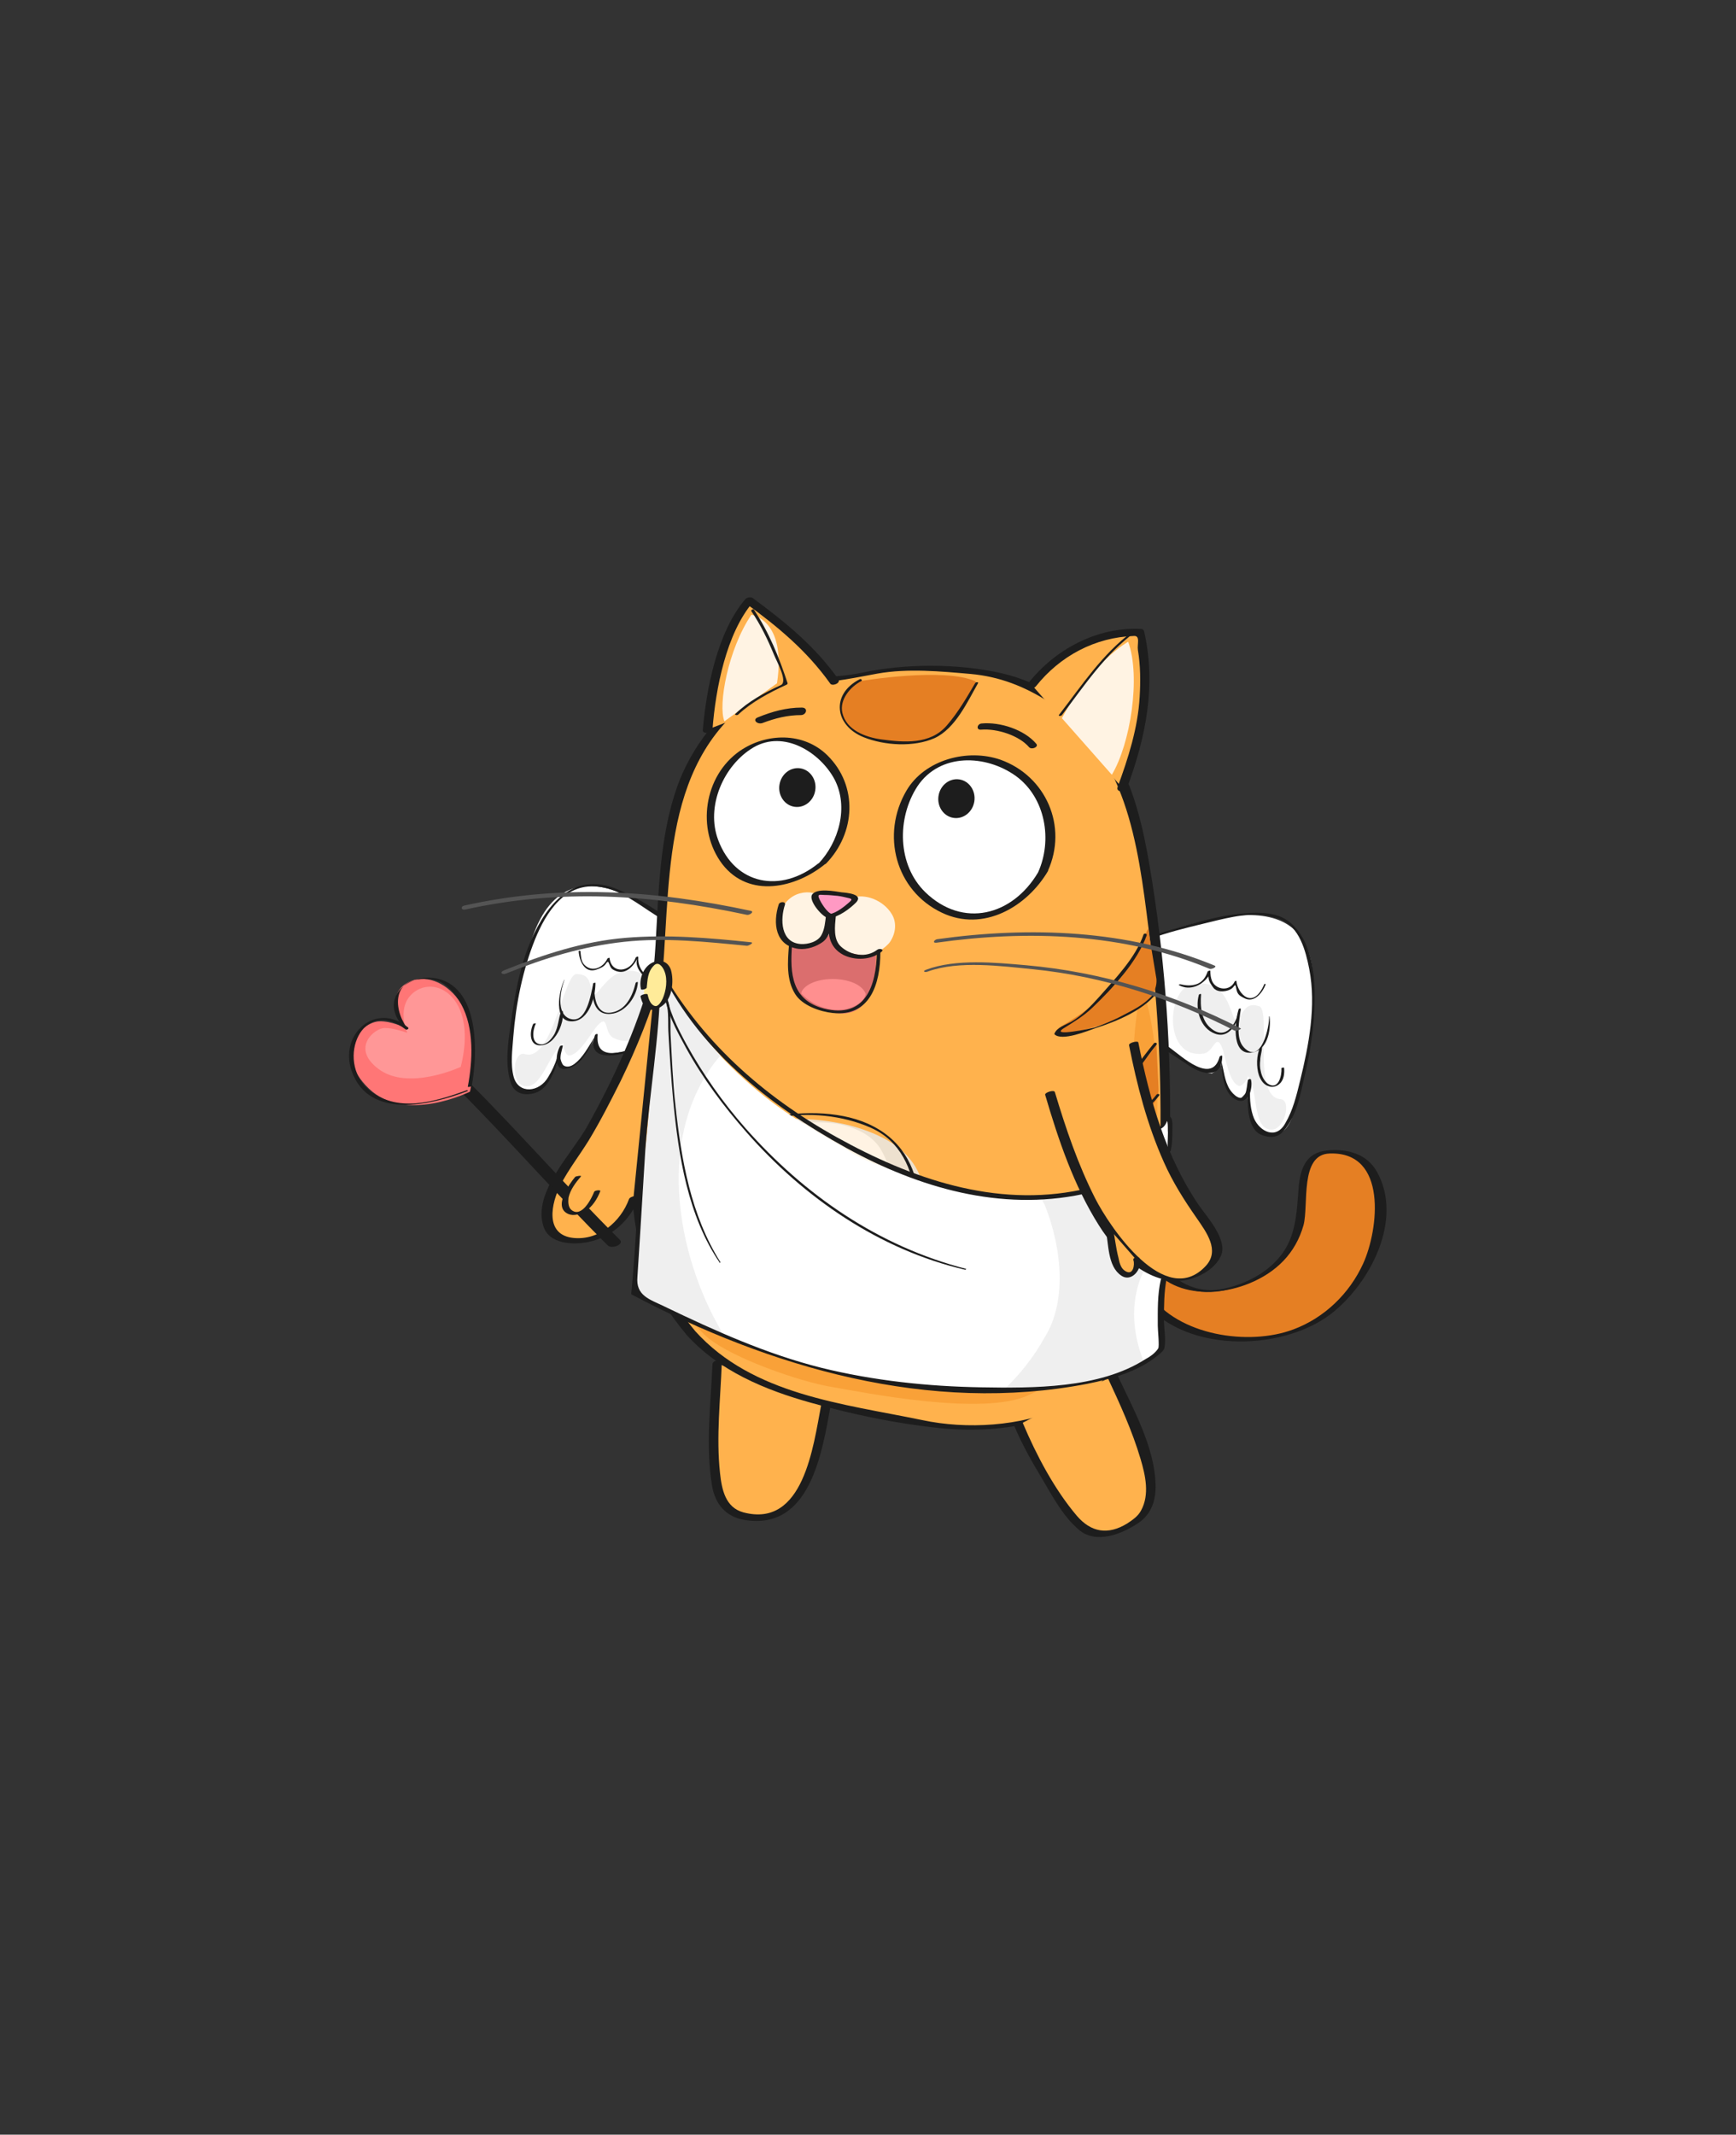 <?xml version="1.0" encoding="utf-8"?>
<!-- Generator: Adobe Illustrator 18.1.1, SVG Export Plug-In . SVG Version: 6.00 Build 0)  -->
<!DOCTYPE svg PUBLIC "-//W3C//DTD SVG 1.1//EN" "http://www.w3.org/Graphics/SVG/1.1/DTD/svg11.dtd">
<svg version="1.1" xmlns="http://www.w3.org/2000/svg" xmlns:xlink="http://www.w3.org/1999/xlink" x="0px" y="0px"
	 viewBox="0 0 393 483" enable-background="new 0 0 393 483" xml:space="preserve">
<rect x="0" y="0" width="393" height="483" fill="#333333" stroke="none"/>
<g id="ziutek_x5F_01">
</g>
<g id="ziutek_x5F_02">
</g>
<g id="ziutek_x5F_03">
</g>
<g id="ziutek_x5F_04">
</g>
<g id="ziutek_x5F_05">
</g>
<g id="ziutek_x5F_06">
</g>
<g id="ziutek_x5F_07">
</g>
<g id="ziutek_x5F_08">
</g>
<g id="ziutek_x5F_09">
</g>
<g id="ziutek_x5F_10">
</g>
<g id="lady_x5F_01">
</g>
<g id="Layer_13">
</g>
<g id="Layer_12">
</g>
<g id="Layer_14">
</g>
<g id="Layer_15">
</g>
<g id="Layer_16">
</g>
<g id="Layer_17">
</g>
<g id="Layer_18">
</g>
<g id="Layer_19">
</g>
<g id="Layer_20">
</g>
<g id="Layer_21">
</g>
<g id="Layer_22">
</g>
<g id="Layer_23">
</g>
<g id="Layer_24">
</g>
<g id="Layer_25">
</g>
<g id="Layer_26">
</g>
<g id="Layer_27">
	<g>
		<g>
			<path fill="#FFFFFF" d="M250,216.2l1.7,10.2c6.5,6.5,17.6,16,22.6,16.5c1.5-0.7,1.9-1.9,1.8-3.5c0.7,3.3,1.6,8.2,4.6,9.5
				c0.1-0.5,1.5-1.4,1.7-2.3c0,2.1,0.3,8.9,3.6,10.2c4.9,1.2,6.5-3.1,7.4-7c2.6-8.6,4-18.5,3.9-27.3
				C297.1,196.6,266.7,209.6,250,216.2z"/>
			<path fill="#EFEFEF" d="M272.4,238.4c2.4-0.3,2.8-4.7,4.2-1.5c0.8,1.9,1.6,8.2,3.9,8.8c0.7,0.2,2.3-1.8,1.9-2.3
				c2.5,2.6,1,12,5.3,12.2c3.1,0.2,4.8-6.7,2.2-6.9c-6.5-0.4-2.1-20-4.8-21c-2.8-1-3.4,0.9-4.7,2.7c-2,2.9-0.9-9.9-10.8-7.6
				C264.1,224.2,263.4,239.6,272.4,238.4z"/>
			<g>
				<path fill="#1D1D1D" d="M252.3,226.3c2.9,6.3,11.4,11.1,17,14.9c3.2,2.1,7.3,2.8,7.4-2.2c0-0.3-0.5-0.1-0.6,0.1
					c-1.7,6.4-8.6-0.1-11.1-1.9c-4.6-3.4-8.6-6.8-12.5-11C252.4,226.2,252.2,226.3,252.3,226.3L252.3,226.3z"/>
			</g>
			<g>
				<path fill="#1D1D1D" d="M276.4,240.2c0.3,2.8,0.5,7.4,3.6,8.7c2.6,1.1,3.7-2.7,3.2-4.6c-0.1-0.3-0.6-0.1-0.7,0.1
					c-0.2,1-0.2,2.1-0.6,3.1c-0.8,2.1-2.8,0.1-3.5-1c-1.2-1.9-1.3-4.2-1.9-6.3C276.6,240,276.4,240.1,276.4,240.2L276.4,240.2z"/>
			</g>
			<g>
				<path fill="#1D1D1D" d="M282.5,247c-0.1,2.8-0.2,8.5,3.1,9.8c1.8,0.7,3.6,0.7,5-0.9c3-3.5,3.8-8.4,4.8-12.7
					c1.5-6.4,2.4-12.9,2.2-19.5c-0.2-5.4-1.4-12-6.1-15.4c-3.1-2.2-7.8-1.9-11.4-1.5c-4.9,0.6-10,2.1-14.7,3.5
					c-4.8,1.4-10.5,3.2-14.4,6.4c-0.3,0.3,0.4,0.2,0.6,0.1c7-4.8,16-6.6,24.1-8.6c4.7-1.1,9.4-2,14.1-0.2c4.4,1.7,5.8,7.2,6.6,11.3
					c1.6,8.3-0.1,17.2-2.1,25.3c-0.8,3.3-1.6,6.6-3.3,9.5c-2.1,3.9-5.8,1.9-7.1-1c-0.8-1.9-1-4.3-0.9-6.4
					C282.9,246.8,282.5,246.9,282.5,247L282.5,247z"/>
			</g>
			<g>
				<path fill="#1D1D1D" d="M287.3,230c0.1,2.3-1.8,11.1-5.7,7c-2-2.1-1-6.3-0.7-8.7c0-0.2-0.5-0.1-0.5,0.1
					c-0.8,2.5-1.7,9.9,2.5,9.8c4-0.1,4.9-5.1,4.5-8.2C287.4,229.9,287.3,230,287.3,230L287.3,230z"/>
			</g>
			<g>
				<path fill="#1D1D1D" d="M280.5,228.7c-0.7,2.9-2.9,6.7-6.2,4.1c-2.4-1.8-2.6-5.1-2.4-7.8c0-0.2-0.4-0.1-0.5,0.1
					c-0.9,3.2,0.3,7.6,3.7,8.8c3.3,1.2,5.1-2.6,5.7-5.2C280.9,228.5,280.6,228.6,280.5,228.7L280.5,228.7z"/>
			</g>
			<g>
				<path fill="#1D1D1D" d="M290.1,241.7c0.1,1.7-0.7,5.1-3.1,3.5c-0.9-0.7-1.4-1.8-1.6-2.9c-0.2-0.8-0.2-1.6-0.1-2.4
					c0-1,0.4-2,0.4-3c0-0.1-0.3,0-0.4,0.1c-0.9,1.7-0.9,4.5-0.3,6.3c0.4,1.1,1.1,2.2,2.3,2.5c0.8,0.3,1.8,0,2.4-0.6
					c1-0.9,1.1-2.4,1-3.6C290.6,241.5,290.1,241.6,290.1,241.7L290.1,241.7z"/>
			</g>
			<g>
				<path fill="#1D1D1D" d="M286.2,222.7c-2.5,5.9-6,2.2-6.3-0.7c0-0.2-0.4,0-0.4,0.1c-1.1,2.3-4.2,1.9-5.1-0.1
					c-0.3-0.7-0.4-1.5-0.4-2.3c0-0.2-0.5,0-0.6,0.1c-0.9,2.7-2.9,3.7-6.2,2.9c-0.1,0-0.5,0.1-0.3,0.2c2.5,1.4,5.4,0,6.8-2.2
					c-0.1,0.2-0.5-2.2-0.1,0.6c0.1,0.9,0.6,1.5,1.1,2.2c0.7,0.9,2,0.9,2.9,0.7c0.6-0.1,1.4-0.5,1.7-1c0.6-0.8,0.4,0.4,0.8,1.3
					c0.3,0.7,0.9,1,1.5,1.3c2.3,1.3,4.2-1.2,4.9-3C286.5,222.5,286.3,222.6,286.2,222.7L286.2,222.7z"/>
			</g>
		</g>
		<g>
			<path fill="#FFFFFF" d="M120.9,211.1c-3.1,8.3-5.1,18-5.6,27c-0.5,4-0.4,8.6,4.6,9.1c3.5-0.1,6.2-6.4,6.9-8.3
				c-0.1,1,0.9,2.3,0.8,2.8c3.3-0.2,5.7-4.5,7.5-7.4c-0.7,1.4-0.7,2.7,0.5,3.9c4.9,1.2,18.6-3.9,26.9-7.8l5.1-9
				C154.1,209.7,130,187.1,120.9,211.1z"/>
			<path fill="#EFEFEF" d="M146.8,221.1c-8.6-5.6-11.9,6.8-12.8,3.4c-0.5-2.1-0.5-4.1-3.5-4.1c-2.9,0-5.4,20-11.7,18.1
				c-2.6-0.8-3.3,6.3-0.3,7.2c4.2,1.2,5.9-8.1,9.2-9.7c-0.5,0.4,0.3,2.7,1,2.8c2.4,0.2,5.3-5.5,6.7-6.9c2.4-2.5,1.3,1.7,3.4,2.9
				C147,239,151.5,224.2,146.8,221.1z"/>
			<g>
				<path fill="#1D1D1D" d="M161.8,230.2c-5.1,3-10.4,4.6-16,6.3c-4,1.2-11.1,4.3-10.5-2.4c0-0.3-0.5-0.1-0.6,0.1
					c-1.8,5.3,3.2,5,6.8,4.1c6.6-1.6,15.4-3.4,20.5-8C162.1,230.2,161.9,230.2,161.8,230.2L161.8,230.2z"/>
			</g>
			<g>
				<path fill="#1D1D1D" d="M134.4,235c-1.3,2-2.4,4.2-4.3,5.7c-1.3,1-2.9,0.9-3.2-0.9c-0.1-1.1,0.3-2.1,0.5-3.1
					c0.1-0.3-0.5-0.1-0.6,0c-1,1.6-1.5,5.8,1.5,5.1c3.4-0.7,4.8-4.1,6.3-6.9C134.6,234.9,134.4,234.9,134.4,235L134.4,235z"/>
			</g>
			<g>
				<path fill="#1D1D1D" d="M126.1,239.4c-0.5,1.5-1.1,2.8-2,4.3c-2,3.5-6.7,3.9-7.8,0c-0.8-2.9-0.3-6.2-0.1-9.1
					c0.6-7.5,2.1-15,4.9-22c2.5-6.1,6.8-13.2,14.9-11.9c4.6,0.7,8.5,3.9,12.3,6.3c6.4,4.1,13,8.8,17.6,14.9c0.1,0.2,0.8,0,0.7-0.2
					c-2.6-4.8-8.1-8.6-12.4-11.8c-4.5-3.3-9.5-6.7-14.7-8.8c-9.7-3.9-15.7,3.4-19.3,11.7c-2.6,6-3.7,12.6-4.6,19
					c-0.6,4.2-1.3,9,0,13.1c0.8,2.6,3.2,3.1,5.5,2.4c3.1-0.9,4.6-5.3,5.4-7.9C126.6,239.1,126.1,239.2,126.1,239.4L126.1,239.4z"/>
			</g>
			<g>
				<path fill="#1D1D1D" d="M127.7,221.8c-1.1,2.3-2.6,9.5,1.9,9.3c3.8-0.2,5.2-5.6,5.2-8.7c0-0.1-0.5,0-0.5,0.1
					c-0.5,2.4-1.5,9.3-5.3,8c-3.2-1.1-2.1-6.6-1.2-8.8C127.8,221.7,127.7,221.7,127.7,221.8L127.7,221.8z"/>
			</g>
			<g>
				<path fill="#1D1D1D" d="M134.3,222.8c-0.5,3,0.2,7,4,6.6c3.4-0.3,5.9-4,6.1-7.1c0-0.2-0.4-0.1-0.5,0.1c-0.7,2.9-2.2,6.2-5.5,6.7
					c-3.6,0.6-4-3.9-3.8-6.4C134.6,222.6,134.3,222.7,134.3,222.8L134.3,222.8z"/>
			</g>
			<g>
				<path fill="#1D1D1D" d="M120.7,231.7c-0.9,1.9-0.9,5.2,2,4.8c1.1-0.1,2.1-0.8,2.8-1.7c1.2-1.4,2.2-4.1,1.9-6
					c0-0.1-0.3,0-0.4,0.1c-0.6,1.7-0.6,3.4-1.5,5.1c-0.6,1-1.6,2.3-2.9,2.3c-2.5,0-2-3.3-1.3-4.7
					C121.3,231.5,120.7,231.6,120.7,231.7L120.7,231.7z"/>
			</g>
			<g>
				<path fill="#1D1D1D" d="M131,215.2c0.1,2.1,1.3,5.1,4,4.2c0.8-0.3,1.7-0.6,2.2-1.4c0.8-1.2,0.5,0.8,1.6,1.4
					c2.4,1.4,4.3-0.3,5.5-2.5c-0.5,1,0,2.4,1.2,3.7c1,1.1,2.5,1.4,3.9,1.2c0.2,0,0.3-0.2,0.1-0.2c-2.9,0.2-5.2-2.2-5-5
					c0-0.3-0.5-0.1-0.6,0.1c-1.2,3.4-5.5,3.7-5.9,0.1c0-0.2-0.4,0-0.5,0.1c-0.9,2-3.5,3.3-5.3,1.3c-0.7-0.8-0.7-2-0.8-3
					C131.3,215.1,131,215.1,131,215.2L131,215.2z"/>
			</g>
		</g>
		<g>
			<path fill="#FFB24D" d="M162.4,308.5c-1.1,26.8-2,33.8,7.8,34.9c7.1,0.8,12.4-1.4,16.9-25.5L162.4,308.5z"/>
			<g>
				<path fill="#1D1D1D" d="M161.3,308.6c-0.4,9-1.6,18.6-0.1,27.6c0.7,4.1,3.1,7,7.3,7.7c14.9,2.5,17.6-15.1,19.6-26.2
					c0.2-1-2-0.7-2.2,0.2c-1.8,9.4-4,27.9-17.6,24.3c-4.1-1.1-4.9-5.2-5.3-8.9c-0.9-8.2,0.1-16.7,0.4-24.9
					C163.6,307.4,161.4,307.7,161.3,308.6L161.3,308.6z"/>
			</g>
		</g>
		<g>
			<path fill="#E57F23" d="M300.2,260.7c-10.5,1.2,1.8,20-16.1,28.8c-17.4,8.6-24.1-4.5-24.7-9.7l-0.1,13.4
				c4.4,7,16.4,10.6,27.8,9.3C314.9,299.3,321.2,258.3,300.2,260.7z"/>
			<g>
				<path fill="#1D1D1D" d="M258.2,293.5c8.8,12.7,31.6,12.6,43.1,3.8c8.8-6.8,16.5-21.3,10.4-32.2c-2.3-4.1-6.8-5.2-11.1-4.8
					c-4.9,0.4-6.2,4-6.6,8.3c-0.3,3.7-0.4,7.3-1.6,10.9c-2.2,6.7-8.8,10.7-15.4,12.1c-8,1.8-15.5-4.3-16.6-12.2
					c-0.1-0.4-2.3,0-2.2,0.6c1.8,12.6,14.7,14.4,24.6,10.4c6.1-2.5,10.5-6.8,12.3-13.2c1.2-4.6-0.9-16,5.9-16.2
					c13.2-0.5,11.1,17.2,7.6,24.9c-3.1,6.8-8.8,12.3-15.8,14.9c-10.1,3.8-26.1,1.4-32.6-8C260,292.4,258.1,293.2,258.2,293.5
					L258.2,293.5z"/>
			</g>
		</g>
		<g>
			<path fill="#FFB24D" d="M156.4,301.6c-19.5-22.5-11-48.4-8-75.4c2-18.2,1.1-44.6,10.1-56.7c12.1-16.4,17.9-15,29.3-15.7
				c6.9-0.4,9.8-2.6,18.9-2.4c12.6,0.4,20.1,0.1,28.6,5c17.4,10,21.2,21.7,25,47.3c4.3,28.7,8.8,98.3-13.9,112.4
				c-12.4,7.7-29.9,7.7-38.4,5.8C192.9,319,168.7,315.8,156.4,301.6z"/>
			<g>
				<path fill="#1D1D1D" d="M157.4,301.2c-18.9-22.5-10.6-50.2-7.8-76.5c2.5-23.3-0.7-51.2,20.8-66.7c4.1-2.9,9-3.3,13.8-3.5
					c5-0.2,9.6-1.2,14.5-2.1c6.8-1.2,14.3-0.5,21.1,0.1c6.5,0.6,12.1,2.8,17.6,6.3C255,170,257.6,190.9,260,210
					c2,15.6,2.9,31.3,2.7,47c-0.2,15.5-1.3,32.2-7.5,46.7c-3,7-7.5,11.7-14.6,14.8c-9.6,4.2-21.6,5-31.9,2.8
					C190.8,317.6,170.4,315.6,157.4,301.2c-0.4-0.5-2.5,0.3-2,0.8c7.4,8.2,17.8,12.5,28.2,15.4c9.3,2.6,19.2,4.7,28.9,5.7
					c16.5,1.8,36.1-2.3,44.1-18.2c8.2-16.3,8.4-37,8.3-54.9c-0.1-19.1-1.8-38.4-5.2-57.2c-1.7-9-4.2-18.1-9.7-25.5
					c-5.5-7.3-14.4-13-23.4-15c-9.8-2.2-21.6-2.2-31.4-0.1c-7.9,1.7-16.3,0.4-23.7,3.9c-8.4,3.9-15.2,13.4-18.2,21.9
					c-4,11.3-4.2,24-4.9,35.8c-0.8,12.7-2.9,25.1-4.4,37.7c-1.5,11.9-1.8,24.1,2.4,35.5c2,5.6,5.3,10.6,9.1,15.1
					C155.8,302.5,157.8,301.8,157.4,301.2z"/>
			</g>
		</g>
		<path fill="#F9A138" d="M258.5,223.2c-0.2-0.6-1.8,9.2-1.8,13.8c0,25.7-1.9,41.3-25.5,57.5c-11.9,8.2-33.4,6-47.5,3.7
			c-7-1.2-13.7-3.4-20.4-5.8c-3.9-1.4-15.8-8.9-10.4,0.9c1.7,3.1,4.8,7.3,7.5,9.5c5.7,4.6,20.6,9.8,27.8,11c7,1.2,34.5,6.8,44.8,1.8
			c11.4-5.6,20-7.2,24-20.2c3.3-10.6,3.7-23.4,4.5-34.2C262.8,243.9,261.5,231.7,258.5,223.2z"/>
		<path fill="#E57F23" d="M261.8,236.3c-2.1,3.7-7.2,8-10.5,10.7c-10,8.2-13.4,6.9-10.7,8.7c0.4,0.3,21.3,0.1,21.7-9.1L261.8,236.3z
			"/>
		<path fill="#E57F23" d="M262,262.7c-2.7,3.3-10.1,8.4-14,10.2c-9.8,4.7-17.7,2.3-15.3,4.4c0.4,0.3,15.2,9.1,28.6-1.9L262,262.7z"
			/>
		<path fill="#E57F23" d="M257.6,294c-5.9,1.1-14.7,1.9-19,2.3c-12.8,1.3-18.2-2.6-17,0.3c0.2,0.5,8.4,9.3,32.2,7.5
			c0,0,1.6-3.5,2-4.6C256.4,298.1,257.6,294,257.6,294z"/>
		<g>
			<path fill="#FFB24D" d="M258,143.1c0,0-14.8-0.9-24.4,11.9l20.5,23.3C258.3,167,261.1,155.6,258,143.1z"/>
			<g>
				<path fill="#1D1D1D" d="M234.5,155.3c5.5-6.9,13.4-11.1,22.2-11.4c1.5-0.1,0.7,1.9,0.9,3.2c0.6,3.5,0.6,7.1,0.4,10.6
					c-0.4,7-2.6,13.9-5,20.4c-0.4,1.2,1.7,1.2,2.1,0.3c4.3-11.6,6.7-23.3,3.9-35.6c-0.1-0.3-0.4-0.5-0.7-0.5
					c-10-0.5-19.6,4.7-25.6,12.4C231.8,155.7,233.9,156.1,234.5,155.3L234.5,155.3z"/>
			</g>
		</g>
		<path fill="#FFF3E3" d="M240.4,162.5c6.9-12.9,15-17.3,15-17.3c2.9,8,0.5,23.1-3.7,30.1L240.4,162.5z"/>
		<g>
			<path fill="#1D1D1D" d="M240.4,161.8c5.1-6.7,9.7-13.7,16.6-18.8c0.3-0.2-0.4-0.2-0.6-0.1c-6.9,5.1-11.5,12.2-16.7,18.9
				C239.6,162.1,240.3,162,240.4,161.8L240.4,161.8z"/>
		</g>
		<g>
			<path fill="#E57F23" d="M259.9,210.1c-1.7,3.9-4.4,9.5-7.4,12.6c-8.9,9.3-15.6,9.9-12.7,11.3c0.4,0.2,22.7-3.3,22-12.5
				L259.9,210.1z"/>
			<g>
				<path fill="#1D1D1D" d="M258.9,211.4c-1.8,5.3-6.5,10.1-10.1,14.2c-1.8,2-3.9,4.2-6.3,5.6c-1.1,0.6-3.3,1.3-3.8,2.7
					c0,0,0,0,0,0.1c1.6,1.7,7.7-0.8,9.4-1.4c4.7-1.5,10.5-3.9,13.7-7.8c0.1-0.2-0.5-0.1-0.7,0.1c-2.1,2.6-5,3.8-7.8,5.3
					c-1.8,0.9-3.6,1.6-5.5,2.3c-0.3,0.1-10.5,2.3-6.9,0.1c2.4-1.5,4.4-2.7,6.4-4.6c4.5-4.3,10.2-10.4,12.3-16.4
					C259.6,211.1,259,211.2,258.9,211.4L258.9,211.4z"/>
			</g>
		</g>
		<g>
			<path fill="#1D1D1D" d="M261.5,263.1c-7.9,8.9-18.8,11.4-29.8,14.2c0,0-0.4,0.2-0.3,0.2c7.8,4.9,21.8,5.4,29.3-0.2
				c0.3-0.2-0.4-0.1-0.6,0c-6.4,4.8-15.2,3.9-22.6,2.1c-1-0.3-4.6-2.2-5.3-2c1.3-0.3,2.6-0.5,3.9-0.8c9.7-2.2,19.2-6,26-13.5
				C262.4,262.8,261.7,262.9,261.5,263.1L261.5,263.1z"/>
		</g>
		<g>
			<path fill="#1D1D1D" d="M257,293.3c-6.7,2.9-14.2,3.2-21.4,3.2c-4,0-9.7,0.5-13.5-1.1c-0.2-0.1-0.8,0.1-0.6,0.3
				c3.5,5,8.8,6.6,14.5,7.6c5.5,1,12,2.2,17.6,0.9c0.4-0.1,0.3-0.5-0.1-0.4c-6.5,1.5-14.3-0.3-20.7-1.6c-4.2-0.9-7.8-3.1-10.4-6.6
				c-0.8,0.2-0.7,0.3,0.2,0.4c0.4,0.1,0.8,0.2,1.2,0.2c0.3,0,0.7,0,1,0.1c10.6,0.8,22.6,1.6,32.5-2.8
				C257.7,293.4,257.3,293.1,257,293.3L257,293.3z"/>
		</g>
		<g>
			<path fill="#545454" d="M212,213.3c20.6-2.9,42.4-2.2,61.8,5.9c0.4,0.2,1.8-0.4,1.2-0.7c-19.7-8.2-41.9-8.9-62.8-6
				C211.5,212.6,211,213.4,212,213.3L212,213.3z"/>
		</g>
		<g>
			<path fill="#545454" d="M210.1,219.8c7-2.5,16.6-1.2,23.7-0.5c16,1.6,31.4,6.6,45.7,13.9c0.4,0.2,1.6-0.4,1.4-0.5
				c-15.2-7.8-31.6-12.8-48.6-14.3c-6.9-0.6-15.9-1.5-22.6,1C208.6,219.8,209.5,220.1,210.1,219.8L210.1,219.8z"/>
		</g>
		<g>
			<path fill="#545454" d="M114.5,220.3c8.7-3.5,17.5-6.2,26.8-7.2c9.2-1,18.6,0,27.8,0.9c0.4,0,1.7-0.7,0.9-0.8
				c-9.5-1-18.9-1.8-28.4-1c-9.6,0.8-18.7,3.8-27.6,7.4C113,220.1,113.8,220.6,114.5,220.3L114.5,220.3z"/>
		</g>
		<g>
			<path fill="#545454" d="M105.3,205.8c21.7-4.8,42.2-3.4,63.8,1.2c0.6,0.1,1.7-0.7,0.9-0.9c-21.9-4.7-42.9-6.1-64.9-1.2
				C104.2,205.1,104.4,206,105.3,205.8L105.3,205.8z"/>
		</g>
		<g>
			<g>
				<path fill="#FFB24D" d="M169.5,135.9c-4.1,4.4-8.8,20.3-9.4,29.2l28.6-11C182.9,145.8,179.3,143,169.5,135.9z"/>
				<g>
					<path fill="#1D1D1D" d="M189.8,153.7c-5.4-7.6-12-12.9-19.4-18.4c-0.5-0.3-1.4-0.1-1.7,0.3c-6.3,7.4-8.8,20.2-9.6,29.6
						c-0.1,1,2.1,0.7,2.2-0.2c0.7-9.1,3.1-21.7,9.2-28.8c-0.6,0.1-1.2,0.2-1.7,0.3c7.3,5.3,13.8,10.7,19.1,18.1
						C188.3,155.4,190.4,154.6,189.8,153.7L189.8,153.7z"/>
				</g>
			</g>
			<path fill="#FFF3E3" d="M175.9,154.6c2.2-14.5-5.8-15.5-5.8-15.5c-5.3,7.8-7.6,20.5-6.1,24.1L175.9,154.6z"/>
			<g>
				<path fill="#1D1D1D" d="M170.1,138.3c2.1,3.1,3.7,6.4,5.1,9.8c0.6,1.5,3.2,6.1,1.6,6.9c-3.7,1.7-7.4,3.7-10.3,6.5
					c-0.3,0.3,0.4,0.4,0.6,0.2c3.1-2.9,7.1-5,11-6.8c0.1,0,0.2-0.2,0.2-0.3c-1.9-5.8-4.2-11.5-7.6-16.6
					C170.6,137.7,169.9,138,170.1,138.3L170.1,138.3z"/>
			</g>
		</g>
		<g>
			<path fill="#EDE1CF" d="M167.1,302.4c-13.5-8.5-13.1-32.1-9.1-38.6c6.2-11.7,22.9-11.9,34.2-9.2c16.5,4.4,19.3,13.4,16.6,28.6
				c-0.9,5.9-1.4,17-6,20.4C195.9,308.7,175.6,307.8,167.1,302.4z"/>
			<path fill="#FFF3E3" d="M199.3,259.9c-5.8-9.3-30.4-8.8-35.8,9.2c-2.9,6.9-1.9,20.3,3.5,25.8c5.9,6.1,18.8,4.2,25.8,0.7
				C201.6,291.2,205.8,270.4,199.3,259.9z"/>
			<g>
				<path fill="#1D1D1D" d="M159.9,294.5c-3.9-8-4.3-16-3-24.7c1.5-9.8,9.8-15.2,19-16.9c7-1.3,14.8-0.6,21.3,2.3
					c6.7,3,9.3,9.3,10.2,16.1c0.9,6.9,0.5,14-0.4,20.9c-1,7.4-3.4,12-11,14c-7.1,1.9-15.1,1-22.1-1
					C167.3,303.5,163.2,300.4,159.9,294.5c-0.1-0.2-0.8,0-0.7,0.2c3.2,5.7,6.8,8.7,13.1,10.7c7.2,2.2,15.3,3.2,22.7,1.5
					c5-1.1,9.5-3.1,11.3-8.2c2.9-8.1,2.7-17.9,2-26.3c-0.7-7.6-3.5-13.8-10.5-17.5c-6.8-3.6-15.8-3.5-23.2-2.2
					c-7.3,1.3-13.7,5.3-17,12.1c-4.3,9-2.7,21.3,1.5,29.8C159.3,295,160,294.7,159.9,294.5z"/>
			</g>
			<path fill="#1D1D1D" d="M172.1,279.9c-0.1-1.1,0.4-2.3,1.6-2.3c2.6,0,1.6,4.6-0.6,3.8C172.5,281.2,172.2,280.6,172.1,279.9z"/>
		</g>
		<g>
			<path fill="#DB6E6E" d="M198.2,213.7c0,0,2.5,20.6-12.6,14.5c-9-3.6-6.8-14.7-6.8-14.7s5-1.7,6.2-3.2c1.1-1.5,1.5-3.7,2.3-5
				c0.8-1.1,0.9,1.9,1.6,3.7C189.7,211.2,198.2,213.7,198.2,213.7z"/>
			<path fill="#FFF3E3" d="M201.8,206.7c-1.8-2.9-5.9-4.7-9.1-3.5c-1.5,0.6-3.9,2.5-3.3,4.5c0-0.1,0-0.1,0-0.2
				c-1.3-3.9-4.8-6.8-9.1-5.1c-2.8,1.2-4.1,4-3.8,6.9c0.4,5.3,6.7,6.3,10.1,3.4c1.1-1,1.9-2.4,2.3-3.8c-0.3,0.9-0.1,4.2,0.6,5.1
				c1.3,1.6,4.9,2.1,6.8,2.2c1.5,0.1,4.3-1.8,5.2-3.1C202.9,211,203,208.5,201.8,206.7z"/>
			<g>
				<path fill="#1D1D1D" d="M176.3,204.6c-1.4,4.3-0.8,9.4,4.5,10.1c1.9,0.2,4-0.5,5.5-1.6c1.8-1.4,2-4,2.2-6.1
					c0.1-0.7-1.4-0.5-1.5,0.1c-0.2,1.5-0.3,3.1-1,4.4c-0.8,1.6-3.1,2.2-4.7,2.1c-4.6-0.3-4.7-5.6-3.6-8.9
					C177.9,203.9,176.5,204,176.3,204.6L176.3,204.6z"/>
			</g>
			<g>
				<path fill="#1D1D1D" d="M187.7,207.5c-0.4,3.5-0.2,6.8,3.3,8.6c2.7,1.3,6.2,1.1,8.5-0.7c0.8-0.6-0.4-0.9-0.9-0.5
					c-2.5,1.9-6,1.3-8.2-0.7c-1.8-1.6-1.4-4.6-1.2-6.8C189.2,206.7,187.7,206.9,187.7,207.5L187.7,207.5z"/>
			</g>
			<g>
				<path fill="#FF99C3" d="M187.8,207.2c1,0,6.6-3.4,5.6-4.2c-1-0.7-8.2-1.6-8.8-0.7C183.8,203.4,187.3,207.2,187.8,207.2z"/>
				<g>
					<path fill="#1D1D1D" d="M187.8,207.7c2.1-0.2,4.6-2.1,6-3.5c1.8-1.9-2.2-2.2-3.3-2.3c-1.4-0.2-5.7-1.1-6.7,0.6
						c-0.7,1.4,2.3,4.9,3.6,5.2c0.5,0.1,1.7-0.6,0.9-0.9c-1.1-0.3-2.5-2.6-2.9-3.6c-0.4-1,0.4-0.7,1.2-0.7c1,0,2,0.1,3,0.2
						c0.8,0.1,1.7,0.3,2.5,0.5c0.9,0.2,0.8,0.4,0.1,1c-1,0.9-2.9,2.4-4.3,2.6C187.2,206.8,186.8,207.8,187.8,207.7z"/>
				</g>
			</g>
			<path fill="#FF8F8F" d="M181.5,224.3l-0.1,0.5c3.2,3.4,8.5,4.9,12.5,2.6c1.9-1,2.1-2.5,2.1-2.5
				C194.4,220.6,183.7,220.4,181.5,224.3z"/>
			<g>
				<path fill="#1D1D1D" d="M198.5,215.4c-0.1,7.6-2.6,15.2-12,12.8c-7.2-1.9-7.7-7.8-7.2-14.3c0-0.3-0.7-0.2-0.7,0.1
					c-0.3,3.7-0.6,7.7,1.4,10.9c1.6,2.6,5.6,4,8.5,4.3c8.5,0.9,10.8-6.6,10.8-13.8C199.2,215,198.5,215.2,198.5,215.4L198.5,215.4z"
					/>
			</g>
		</g>
		<path fill="#E57F23" d="M194.8,154.1c-7.8,5.3-5,11.1,3.3,13.3c15,4.1,21-7.8,22.8-13.2C213.9,150.9,194.8,154.1,194.8,154.1z"/>
		<g>
			<path fill="#1D1D1D" d="M194.6,153.7c-6.6,3.4-5.6,10.5,0.9,13.1c4.7,1.9,11.4,2.3,16.1,0.2c4.7-2.2,7.4-8.2,9.8-12.4
				c0.2-0.3-0.5-0.3-0.6-0.1c-2,3.4-3.9,6.7-6.5,9.7c-3.8,4.3-9.6,3.8-14.8,3.1c-3.6-0.5-7.9-2.1-8.8-6c-0.7-3,1.8-5.9,4.3-7.2
				C195.3,153.9,194.9,153.5,194.6,153.7L194.6,153.7z"/>
		</g>
		<g>
			<path fill="#FFB24D" d="M251.9,311.3l-21.1,11c2,4.9,5,9.9,8.5,15.5c4.6,7.3,7.4,12,15.6,7.8C262.9,341.8,263,334.8,251.9,311.3z
				"/>
			<g>
				<path fill="#1D1D1D" d="M229.6,322.6c1.8,4.3,4.1,8.3,6.5,12.3c2.3,3.9,4.6,8.2,8.1,11.2c3.9,3.4,9.8,1,13.5-1.5
					c3-2,4-5.2,3.9-8.7c-0.2-8.5-5.2-17.4-8.7-24.9c-0.4-0.8-2.5-0.1-2.2,0.6c2.8,6,5.6,12.1,7.5,18.5c1.1,3.7,2.1,8.1,0.1,11.7
					c-0.7,1.3-1.9,2.1-3.1,2.9c-4.4,2.7-8.2,2-11.4-1.7c-5.1-6-9.2-13.8-12.2-20.9C231.5,321.2,229.3,321.9,229.6,322.6L229.6,322.6
					z"/>
			</g>
		</g>
		<g>
			<path fill="#1D1D1D" d="M261.2,236.1c-3.3,4-5.6,7.9-9.9,11.1c-3.1,2.3-6.9,4-9.6,6.9c-0.1,0.1-0.1,0.3,0.1,0.3
				c7.1,1.8,16.2-0.6,20.6-6.5c0.3-0.4-0.4-0.5-0.6-0.2c-3.2,4.2-8,6-13.1,6.6c-1.8,0.2-3.6,0.1-5.4-0.1c-1.5-0.2,1.2-1.8,1.7-2.1
				c3.4-2.3,7.1-4.4,10-7.2c2.7-2.6,4.5-5.7,6.8-8.5C262.1,235.9,261.4,235.8,261.2,236.1L261.2,236.1z"/>
		</g>
		<g>
			<path fill="#1D1D1D" d="M234.6,168.3c-2.7-3.2-8.2-5-12.4-4.6c-1,0.1-1.3,1.5-0.1,1.4c3.6-0.3,8.6,1.3,10.9,4
				C233.6,169.7,235.2,169,234.6,168.3L234.6,168.3z"/>
		</g>
		<g>
			<path fill="#1D1D1D" d="M181.5,160.1c-3.5,0-6.7,0.9-9.9,2.2c-1.4,0.5-0.2,1.7,1,1.3c2.9-1.1,5.7-1.8,8.8-1.8
				C182.6,161.7,183,160.1,181.5,160.1L181.5,160.1z"/>
		</g>
		<g>
			<path fill="#FFB24D" d="M127.9,264.6c-14,20,11,20.5,15.5,6.5l5-50C144.9,234.1,136.4,252.1,127.9,264.6z"/>
			<g>
				<path fill="#1D1D1D" d="M147.3,221.3c-3.3,11.8-8.5,23.1-14.5,33.8c-3.4,6-12.2,14.7-9.8,22.3c1.3,4.2,6.8,4.3,10.3,3.6
					c5.2-1.1,9.5-5,11.3-10c0.3-0.7-1.9-0.4-2.2,0.3c-1.9,5.2-6.9,9.4-12.6,8.8c-6.6-0.7-5-7.9-2.9-12c1.8-3.5,4.3-6.7,6.4-10.1
					c2.6-4.3,4.9-8.8,7.2-13.4c3.7-7.6,6.9-15.5,9.2-23.6C149.7,220.2,147.5,220.6,147.3,221.3L147.3,221.3z"/>
			</g>
		</g>
		<g>
			<path fill="#FFFFFF" d="M236.1,197.2c-11.3,20.4-37,7.5-32.2-12.7c4.7-20.8,35-15.4,33.9,6C237.7,192.2,236.9,195.7,236.1,197.2z
				"/>
			<g>
				<path fill="#1D1D1D" d="M235,197.4c-5.8,9.8-17,12.7-25.5,4.5c-6.4-6.2-6.5-16.8-1.8-24c5.1-7.6,15.5-7.2,22.3-2.3
					C236.7,180.5,238.3,190.1,235,197.4c-0.2,0.5,1.9,0.3,2.2-0.3c4.6-10.1-0.4-21.5-10.7-25.2c-7.5-2.6-17.2,0-21.3,7
					c-5.8,9.9-2.5,22.6,8,27.6c9.4,4.5,19.3-1.3,24.1-9.5C237.4,196.7,235.3,196.8,235,197.4z"/>
			</g>
		</g>
		<g>
			<path fill="#FFFFFF" d="M186,195.5c-16,13.8-32.5-5.3-21.9-21c10.8-16.3,33.6-2.1,25.5,15.8C189,191.7,187.2,194.4,186,195.5z"/>
			<g>
				<path fill="#1D1D1D" d="M185.2,195.4c-8.5,6.8-18.8,4.8-22.6-5.3c-2.9-7.6,1.2-17,8-21c6.9-4,15,1.1,18.3,7.2
					c3.3,6.3,1,14.3-3.7,19.2c-0.5,0.5,1.4,0.3,1.8-0.1c6.7-6.9,7.3-17.6,0.3-24.5c-5.4-5.3-13.8-5.1-19.8-1
					c-8.2,5.7-9.9,17.8-4,25.6c6.1,7.9,16.7,5.4,23.3,0C187.6,194.9,185.6,195.1,185.2,195.4z"/>
			</g>
		</g>
		<g>
			<path fill="#1D1D1D" d="M140.3,280.5c-11.6-11.5-22.4-23.9-34-35.5c-0.9-0.9-3.7,0.3-2.7,1.3c11.6,11.6,22.4,24,34,35.5
				C138.6,282.7,141.4,281.5,140.3,280.5L140.3,280.5z"/>
		</g>
		<g>
			<path fill="#FFB24D" d="M130.8,266.3c-7.3,8.3,1,12,4.3,3.3L130.8,266.3z"/>
			<g>
				<path fill="#1D1D1D" d="M130.2,266.3c-1.4,1.7-5.1,6.9-1.5,8.4c1.2,0.5,2.7,0,3.7-0.6c1.7-1,2.8-2.8,3.5-4.6
					c0.1-0.3-1.3-0.2-1.4,0.2c-0.6,1.5-2.8,5.9-5.1,4.1c-0.8-0.6-0.8-1.9-0.7-2.8c0.4-1.8,1.6-3.4,2.8-4.8
					C131.8,265.9,130.4,266.1,130.2,266.3L130.2,266.3z"/>
			</g>
		</g>
		<g>
			<path fill="#FF7676" d="M106.4,247c0,0-14.6,7.3-22.9-0.7c-8.3-8-1.7-15.1,2.4-15.2c2.7-0.1,5.7,1.4,5.7,1.4s-4.8-6.8,0.4-10
				C98.2,218.5,110.9,226.3,106.4,247z"/>
			<path fill="#FF9797" d="M104.3,241.4c0,0-12,5.6-18.7,0.4c-6.2-4.7-0.8-9.2,1.5-9.2c2.2,0,5.1,1.1,5.1,1.1s-2.8-6.2,1.8-9.4
				C99.3,220.7,108.1,226.4,104.3,241.4z"/>
			<g>
				<path fill="#1D1D1D" d="M105.6,246.7c-7.1,2.6-15.9,5.3-22.3-0.3c-7.3-6.5-1.3-21,8.5-13.5c0.2,0.2,0.9-0.1,0.6-0.4
					c-7.3-6-15.7,1.5-12.8,9.8c3.9,11.2,18.1,7.7,26.2,4.6C106.1,246.8,105.8,246.6,105.6,246.7L105.6,246.7z"/>
			</g>
			<g>
				<path fill="#1D1D1D" d="M92,232.4c-3.1-4.5-3.2-11.8,5.6-10.8c3.2,0.3,5.4,3.1,6.8,5.6c3,5.5,2.6,12.8,1.5,18.7
					c0,0.1,0.9,0,0.9-0.2c1.3-7,1.9-21.8-7.5-24.2c-7-1.7-13.9,4.7-7.8,11C91.7,232.5,92,232.4,92,232.4L92,232.4z"/>
			</g>
		</g>
		<path fill="#FFFFFF" d="M264.5,252.8c0-0.9-2.3,3.5-2.6,3.8c-3.5,4.5-5.6,5.2-9.6,9.3c-3.5,3.6-16.4,5-18.4,5.3
			c-6.4,0.7-33.2-5.6-40.4-10c-10.2-6.2-16.2-9.1-25-17c-4.1-3.7-8.9-8.6-14-16c-0.1-1-4.7-8-4.6-7.5c0,0.1-1.2,15.1-2,20.6
			c-0.9,6.9-1.1,14.8-2.2,21.6c-1.4,8.7-2.4,29.4-1.4,29.9c5.8,3.1,13.8,7.2,20.2,9.7c8.5,3.3,15.4,6.4,24.4,8
			c6.9,1.3,14.3,2.6,21.3,3.1c9.9,0.7,16.8,1.3,26.8,0.7c7.3-0.5,22.9-4.5,25-8.1c2.1-3.6,1.2-7.9,1.3-11.9
			c0.2-5.8-0.2-11.5,0.1-17.3C263.9,270.1,264.5,258.8,264.5,252.8z"/>
		<path fill="#EFEFEF" d="M163.1,238.8c-2.7-2.9-5.6-6.4-8.6-10.7c-0.1-1-4.7-8-4.6-7.5c0,0.1-1.2,15.1-2,20.6
			c-0.9,6.9-1.1,14.8-2.2,21.6c-1.4,8.7-2.4,29.4-1.4,29.9c5.7,3,13.3,7,19.6,9.5C152.7,283.7,148.3,256.1,163.1,238.8z"/>
		<g>
			<path fill="#1D1D1D" d="M163.1,285.6c-6.7-10.6-8.9-23.3-10.2-35.6c-0.6-5.3-0.8-10.7-1.1-16c-0.1-2.3,0.3-6.4-1-8.4
				c-0.1-0.1-0.4,0.1-0.4,0.1c1.1,2,0.8,5.4,0.9,7.6c0.3,5.2,0.6,10.4,1.1,15.7c1.2,12.5,3.3,26.2,10.6,36.8
				C163,285.7,163.1,285.6,163.1,285.6L163.1,285.6z"/>
		</g>
		<g>
			<path fill="#1D1D1D" d="M150.4,224.2c0.2,4.5,2.8,9,4.9,12.9c3.8,6.9,8.5,13.2,13.7,19.1c13,14.8,30.1,26.6,49.5,31.1
				c0.1,0,0.3-0.1,0.2-0.2c-19.8-5.1-36.6-16.7-50-31.9c-5.1-5.8-9.6-12.2-13.3-18.9c-2-3.7-4.2-7.9-4.6-12.1
				C150.6,224.1,150.4,224.1,150.4,224.2L150.4,224.2z"/>
		</g>
		<path fill="#EFEFEF" d="M261.5,283.6c-6.1-3.1-11.1-9-12.6-15.7c-4.1,1.7-10.2,2.6-13.3,3c0.3,0.6,0.6,1.1,0.9,1.7c4,10,5,22,0,30
			c-2.5,4.5-5.7,8.5-9.3,11.9c3.1,0,6.3,0,9.8-0.2c5.8-0.4,16.7-3,22.1-5.8C255.6,300.2,255.7,290.6,261.5,283.6z"/>
		<g>
			<path fill="#FFB24D" d="M266.3,266.1c-5.8-11.6-7.8-21-9.5-29.9l-19,11.2c3.8,13,5.7,17.3,10.4,26.5c4.5,8.7,16.4,21.2,25.9,12.5
				C279,281.8,271,275.6,266.3,266.1z"/>
			<g>
				<path fill="#1D1D1D" d="M255.6,236.5c1.8,9.1,4.1,18,7.9,26.5c2,4.5,4.6,8.6,7.4,12.6c2.2,3.2,5.3,7.3,2.1,10.8
					c-9.2,10-21.8-8.8-25.1-15.3c-3.9-7.7-6.6-15.7-9.1-24c-0.2-0.6-2.3,0.1-2.2,0.6c3,10.2,6.5,20.6,12.2,29.6
					c4.2,6.7,12.1,14.4,20.7,12.1c2.8-0.8,5.9-2.7,7-5.5c1.3-3.6-3.3-8.6-5.1-11.2c-7.5-11-11.1-23.8-13.7-36.8
					C257.7,235.4,255.5,235.9,255.6,236.5L255.6,236.5z"/>
			</g>
		</g>
		<g>
			<path fill="#1D1D1D" d="M148.9,218.2c8.5,18.8,25.2,31.9,42.8,41.6c16.4,9,34.8,14.3,53.4,10.4c0.9-0.2,0.6-1.2-0.3-1
				c-19.5,4.1-38.5-2.5-55.4-11.9c-16.9-9.4-31.1-22.1-40.4-39.1C149.1,218.1,148.9,218.1,148.9,218.2L148.9,218.2z"/>
		</g>
		<g>
			<path fill="#1D1D1D" d="M149.4,222.2c-0.9,11.4-2.8,22.7-3.9,34c-1.1,12.2-1.4,24.4-2.6,36.5c0,0.1,0,0.2,0.1,0.2
				c31.4,16.6,67.5,27.1,103.2,20.2c5.5-1.1,11.6-2.8,16-6.5c0.4-0.3,1.3-1,1.4-1.6c0.4-1.9-0.1-4.3-0.1-6.3c0-3.1,0-6.3,0.6-9.4
				c0.1-0.5-1.2-0.3-1.3,0.2c-0.8,3.4-0.7,7-0.7,10.5c0,1,0.4,4.6,0.1,5.1c-0.7,1.1-1.9,1.9-3,2.5c-10.4,6.6-25.3,6.5-37.1,6.3
				c-12.1-0.2-24.3-1.5-36.1-4.4c-12.4-3.1-24.2-8.4-35.6-13.9c-3.3-1.6-6.5-2.4-6.1-6.7c0.2-3.1,0.4-6.3,0.6-9.4
				c0.4-6.5,0.8-13,1.2-19.5c0.9-12.6,3.2-25.2,3.4-37.9C149.6,222,149.4,222.1,149.4,222.2L149.4,222.2z"/>
		</g>
		<g>
			<path fill="#FFEB99" d="M145.8,223.6v1.7c1,5,5.3,2.7,5.7-2.3C152.2,215.3,145.5,216.6,145.8,223.6z"/>
			<g>
				<path fill="#1D1D1D" d="M145,225.5c0.3,1.2,0.8,2.5,2,2.9c1,0.3,2.1-0.2,2.9-0.8c2.3-1.6,2.7-5.6,2-8.1
					c-0.6-1.9-2.4-2.6-4.2-1.7c-2.1,1-3.1,3.8-2.6,6c0.1,0.3,1.2,0,1.3-0.3c0.2-1.8,0.2-3.6,1.6-5c1-1.1,2,0.2,2.4,1.2
					c0.8,1.9,0.4,4.5-0.4,6.3c-0.3,0.6-1,1.9-1.8,1.6c-1-0.3-1.4-1.7-1.6-2.6C146.5,224.7,144.9,225.1,145,225.5L145,225.5z"/>
			</g>
		</g>
		
			<ellipse transform="matrix(0.989 0.15 -0.15 0.989 28.708 -25.019)" fill="#1D1D1D" cx="180.5" cy="178.1" rx="4.1" ry="4.4"/>
		
			<ellipse transform="matrix(0.989 0.15 -0.15 0.989 29.488 -30.381)" fill="#1D1D1D" cx="216.5" cy="180.6" rx="4.1" ry="4.4"/>
		<g>
			<path fill="#FFB24D" d="M257.2,285l-6.2-7.1c0.9,3.7,1,8.5,2.9,10C256.1,289.7,257.9,286.6,257.2,285z"/>
			<g>
				<path fill="#1D1D1D" d="M250.3,278.1c0.7,3.3,0.4,8.4,3.5,10.5c2.4,1.7,4.9-1.6,4.2-3.8c-0.2-0.7-1.7-0.3-1.4,0.4
					c0.3,0.8,0,3.7-2,2.3c-0.9-0.6-1.2-1.9-1.4-2.9c-0.6-2.3-0.8-4.6-1.3-6.9C251.6,277,250.2,277.4,250.3,278.1L250.3,278.1z"/>
			</g>
		</g>
		<g>
			<path fill="#1D1D1D" d="M262.6,255.5c1.3-0.6,1.5-1.6,2-2.9c-0.3,0.1-0.6,0.2-0.9,0.3c0.9,0.3,0.6,2.7,0.7,3.3
				c0,1.4-0.2,3,0.2,4.3c0,0.1,0.4,0,0.4-0.1c0.4-1.5,0.4-3.3,0.4-4.8c0-0.8,0.2-2.8-0.8-3.1c-0.2-0.1-0.8,0-0.9,0.3
				c-0.4,1-0.6,2-1.5,2.6C261.8,255.6,262.5,255.5,262.6,255.5L262.6,255.5z"/>
		</g>
	</g>
</g>
<g id="Layer_28">
</g>
<g id="Layer_29">
</g>
<g id="Layer_30">
</g>
<g id="Layer_31">
</g>
<g id="Layer_32">
</g>
<g id="Layer_33">
</g>
<g id="Layer_34">
</g>
<g id="Layer_36">
</g>
<g id="Layer_35">
</g>
<g id="Layer_37">
</g>
<g id="Layer_38">
</g>
<g id="Layer_39">
</g>
<g id="Layer_40">
</g>
</svg>

